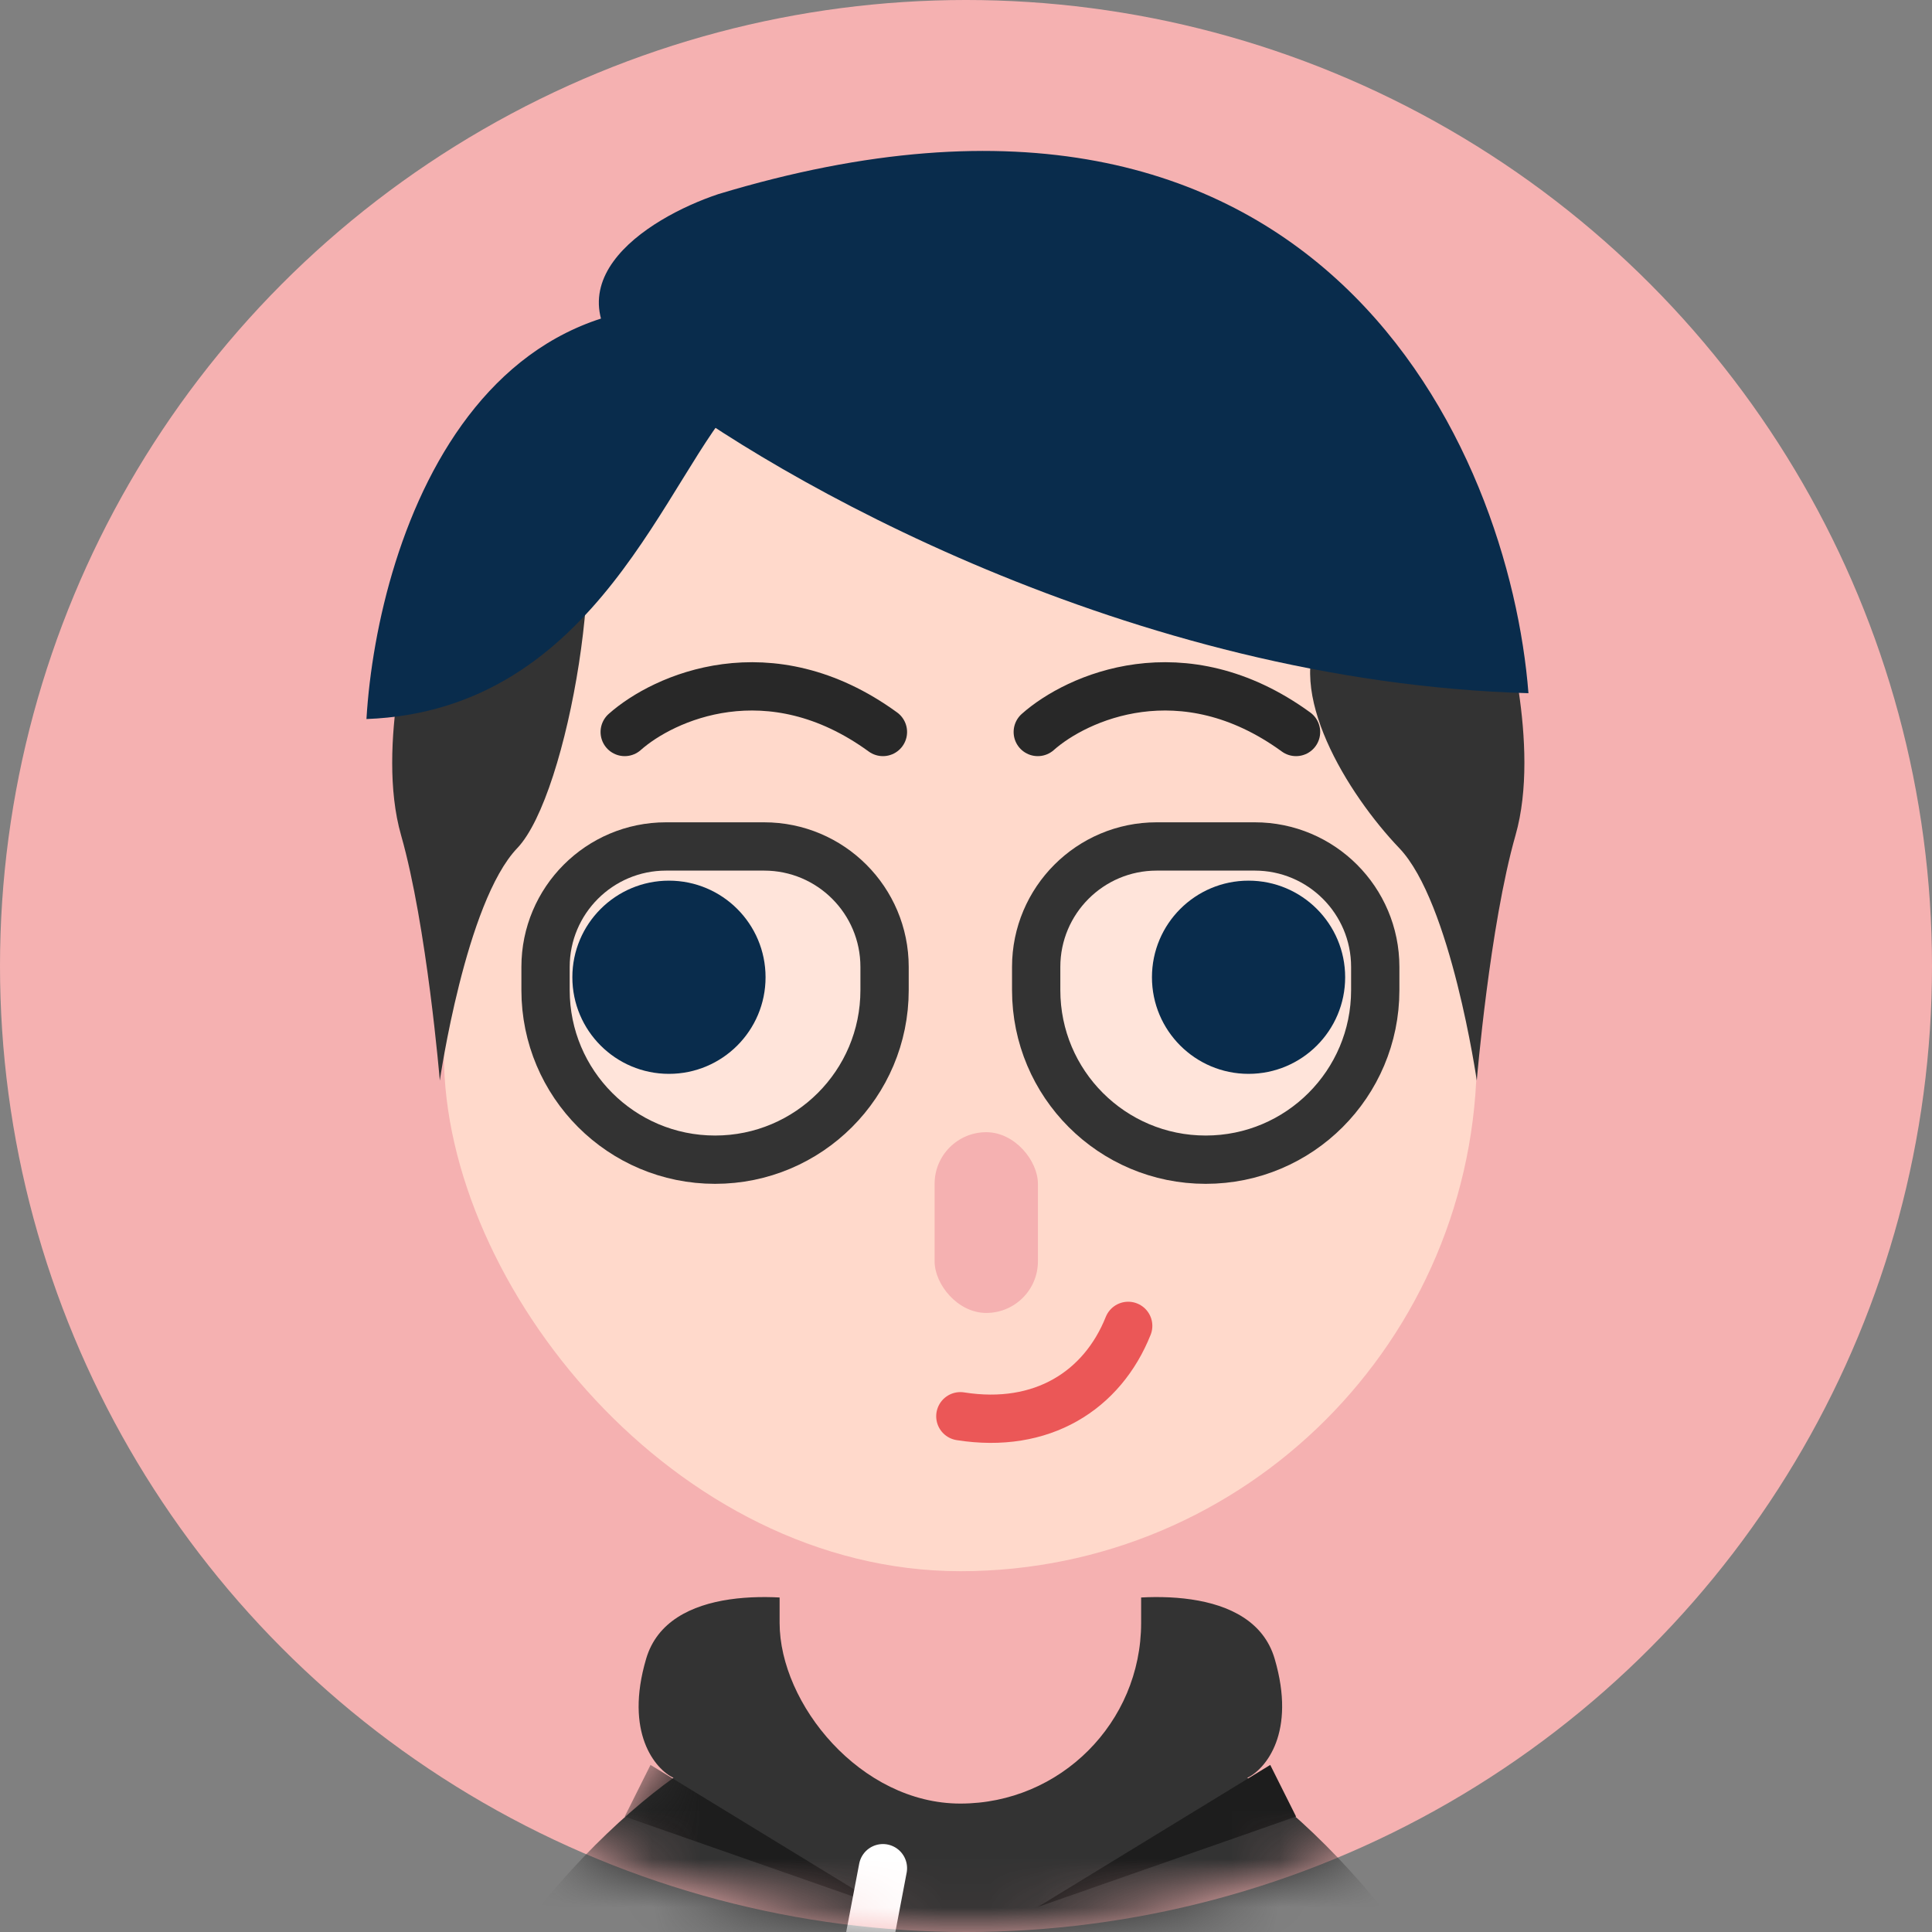 <svg width="40" height="40" viewBox="0 0 40 40" fill="none" xmlns="http://www.w3.org/2000/svg">
<rect x="0" y="0" width="40" height="40" fill="#808080" stroke="none"/>
<circle cx="20" cy="20" r="20" fill="#F5B1B1"/>
<mask id="mask0_1994_34869" style="mask-type:alpha" maskUnits="userSpaceOnUse" x="0" y="0" width="40" height="40">
<circle cx="20" cy="20" r="20" fill="#C4C4C4"/>
</mask>
<g mask="url(#mask0_1994_34869)">
<path d="M21.487 38.412L22.557 44.026" stroke="white" stroke-linecap="round"/>
<path fill-rule="evenodd" clip-rule="evenodd" d="M22.43 33.245C23.561 32.971 25.937 32.806 26.39 34.341C26.842 35.877 26.201 36.626 25.824 36.809C27.993 38.362 32.047 42.676 30.916 47.501H19.884V34.341L22.43 33.245ZM17.338 33.245C16.206 32.971 13.83 32.806 13.378 34.342C12.925 35.877 13.566 36.626 13.943 36.809C11.775 38.362 7.72 42.676 8.852 47.501H19.884V34.342L17.338 33.245Z" fill="#333333"/>
<path d="M21.488 39.481L26.299 36.541L26.834 37.61L21.488 39.481Z" fill="#1D1D1D"/>
<mask id="mask1_1994_34869" style="mask-type:alpha" maskUnits="userSpaceOnUse" x="8" y="33" width="24" height="15">
<path fill-rule="evenodd" clip-rule="evenodd" d="M22.43 33.245C23.561 32.971 25.937 32.806 26.39 34.341C26.842 35.877 26.201 36.626 25.824 36.809C27.993 38.362 32.047 42.676 30.916 47.501H19.884V34.341L22.43 33.245ZM17.338 33.245C16.206 32.971 13.83 32.806 13.378 34.342C12.925 35.877 13.566 36.626 13.943 36.809C11.775 38.362 7.72 42.676 8.852 47.501H19.884V34.342L17.338 33.245Z" fill="#333333"/>
</mask>
<g mask="url(#mask1_1994_34869)">
<path d="M18.28 39.481L13.468 36.541L12.934 37.61L18.28 39.481Z" fill="#1D1D1D"/>
</g>
<path d="M18.28 38.679L17.211 44.292" stroke="white" stroke-linecap="round"/>
<rect x="16.141" y="26.114" width="7.485" height="11.227" rx="3.742" fill="#F5B1B1"/>
<path d="M27.367 19.699C27.367 22.061 27.854 24.243 29.773 24.243C31.692 24.243 33.516 21.526 33.516 19.164C33.516 16.802 32.762 15.422 30.842 15.422C28.923 15.422 27.367 17.337 27.367 19.699Z" fill="#F5B1B1"/>
<path d="M12.398 19.7C12.398 22.062 11.912 24.244 9.992 24.244C8.073 24.244 6.25 21.527 6.25 19.165C6.25 16.803 7.004 15.423 8.923 15.423C10.842 15.423 12.398 17.338 12.398 19.7Z" fill="#F5B1B1"/>
<rect x="9.191" y="6.333" width="21.386" height="26.197" rx="10.693" fill="#FFD9CB"/>
<path d="M19.883 29.322C21.576 29.59 22.823 28.788 23.358 27.451" stroke="#EB5757" stroke-linecap="round"/>
<rect x="19.35" y="23.441" width="2.139" height="3.742" rx="1.069" fill="#F5B1B1"/>
<path d="M21.453 20.019C21.453 18.642 22.57 17.525 23.947 17.525H25.979C27.356 17.525 28.473 18.642 28.473 20.019V20.5C28.473 22.439 26.901 24.01 24.963 24.01C23.024 24.01 21.453 22.439 21.453 20.5V20.019Z" fill="white" fill-opacity="0.3" stroke="#333333"/>
<path d="M11.295 20.019C11.295 18.642 12.412 17.525 13.789 17.525H15.82C17.198 17.525 18.314 18.642 18.314 20.019V20.5C18.314 22.439 16.743 24.01 14.805 24.01C12.866 24.01 11.295 22.439 11.295 20.5V20.019Z" fill="white" fill-opacity="0.3" stroke="#333333"/>
<circle cx="13.85" cy="20.233" r="2" fill="#092C4C"/>
<circle cx="25.85" cy="20.233" r="2" fill="#092C4C"/>
<path d="M21.486 15.155C22.288 14.442 24.48 13.444 26.833 15.155" stroke="#282828" stroke-linecap="round"/>
<path d="M12.934 15.155C13.736 14.442 15.928 13.444 18.28 15.155" stroke="#282828" stroke-linecap="round"/>
<path d="M11.862 9.808C11.258 8.842 8.571 12.748 8.571 12.748C8.571 12.748 7.769 15.422 8.304 17.293C8.838 19.164 9.106 22.372 9.106 22.372C9.106 22.372 9.64 18.678 10.709 17.56C11.779 16.442 12.659 11.081 11.862 9.808Z" fill="#333333"/>
<path d="M7.587 14.887C12.394 14.707 13.794 9.779 15.339 8.204C16.712 6.765 18.232 7.39 17.373 7.015C10.093 4.136 7.816 11.064 7.587 14.887Z" fill="#092C4C"/>
<path d="M27.367 13.015C27.971 12.05 31.11 12.748 31.11 12.748C31.11 12.748 31.912 15.421 31.377 17.293C30.843 19.164 30.575 22.372 30.575 22.372C30.575 22.372 30.041 18.678 28.971 17.56C27.902 16.442 26.571 14.289 27.367 13.015Z" fill="#333333"/>
<path d="M31.645 14.352C23.404 14.116 16.046 9.924 13.397 7.858C11.043 5.969 13.397 4.512 14.869 4.02C27.348 0.242 31.253 9.334 31.645 14.352Z" fill="#092C4C"/>
</g>
</svg>
